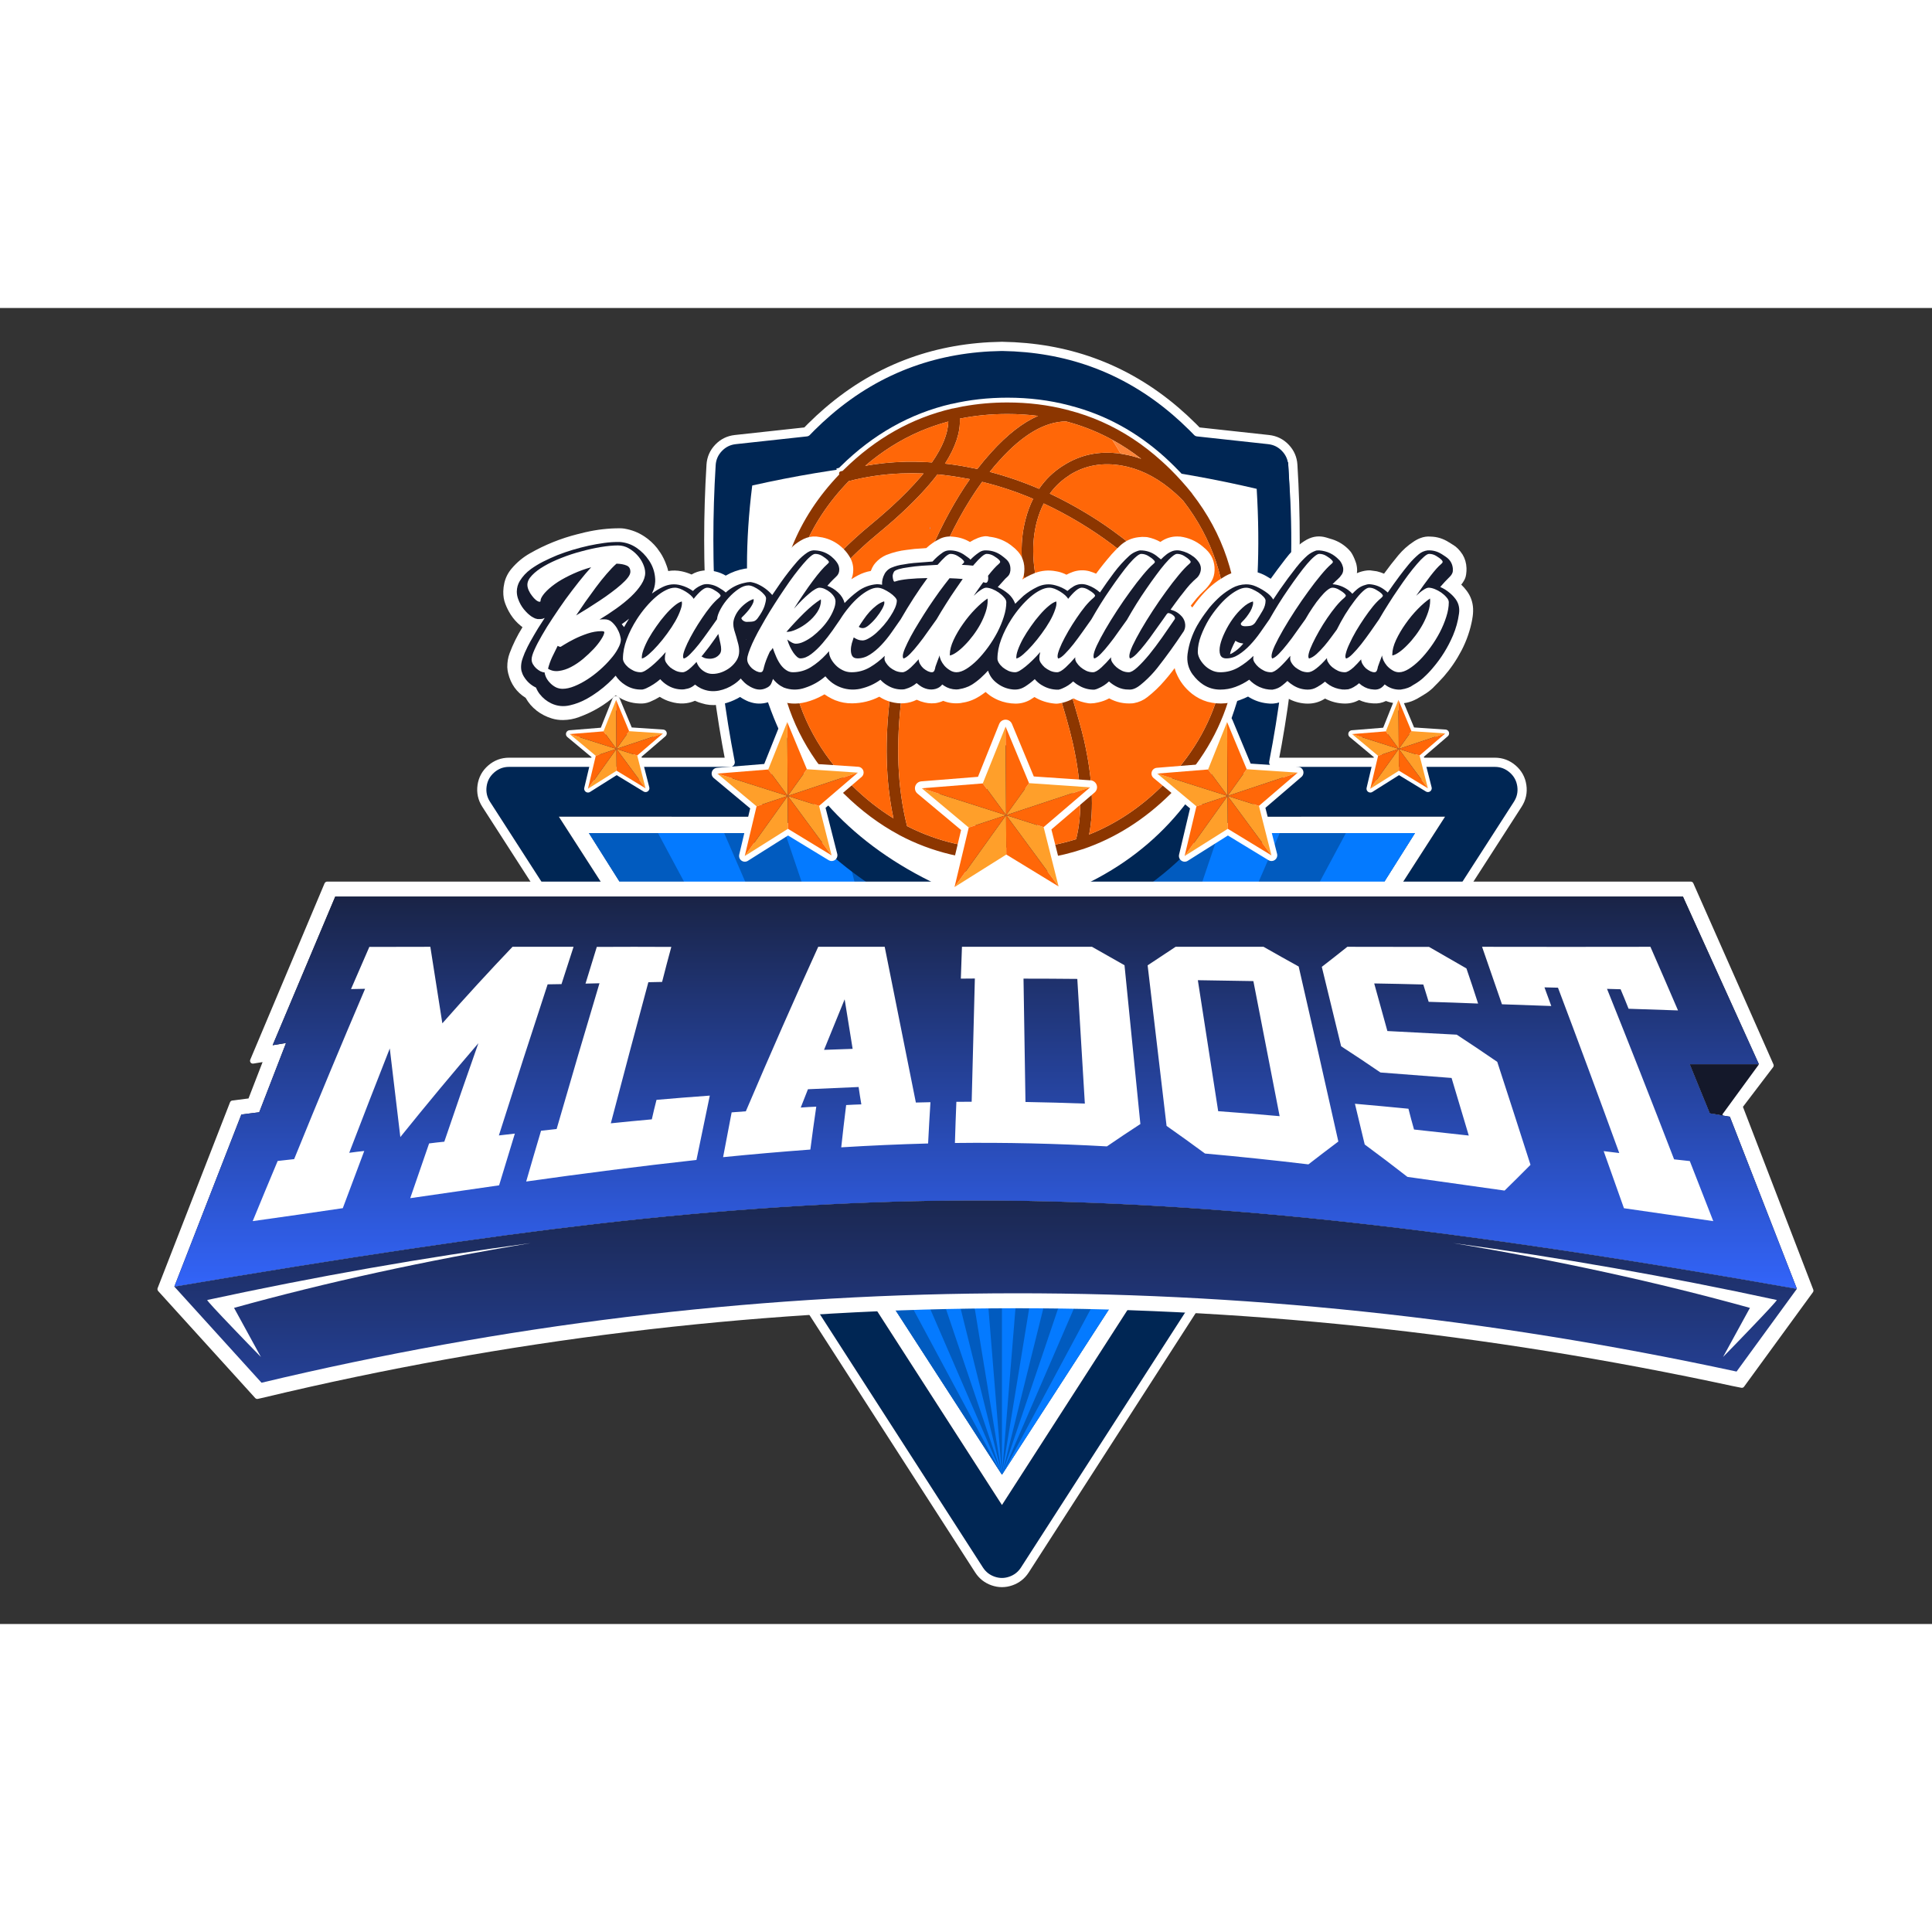<svg xmlns="http://www.w3.org/2000/svg" xmlns:xlink="http://www.w3.org/1999/xlink" width="288"
    height="288" viewBox="610 590 690 470">
    <rect x="610" y="590" width="690" height="470" fill="#333333" stroke="none"/>
    <defs>
        <path id="h" fill="#FFF"
            d="M733.1-482.7Q681.793-72.39 1043.55 36.1 1374.616-38.538 1348-478.65q-310.519-72.754-614.9-4.05" />
        <path id="i" fill="#FFF"
            d="M-281.3-60.4q-.725.003-1.35.4-.63.438-.95 1.1l-66.55 157.95q-.338.892-.05 1.75.284.898 1.05 1.35.818.518 1.7.35l8.35-1.35-12.6 32.55-14.55 1.85q-.643.106-1.2.5-.521.456-.8 1.1l-64.8 166.35q-.232.686-.1 1.35.127.72.6 1.25l86.85 95.75q.457.498 1.1.7.646.214 1.3.05l6.3-1.4.05-.05q645.689-154.203 1314.35-9.9h.05l7 1.4q.715.17 1.4-.1.689-.264 1.1-.85l61.65-84.55q.37-.493.45-1.15.082-.606-.15-1.2l-62.95-163.6 27.05-35.55q.405-.525.45-1.2.104-.673-.2-1.3L941.55-58.9q-.29-.685-.9-1.1-.628-.403-1.4-.4zm1250 210.9-4.15-1.7 2.45-2.45z" />
        <path id="k" fill="url(#c)"
            d="M998.7 103.05h1.55L932.25-47h-1206.3L-330.1 86.05l12-2-24 62-16 2-60 154.05q229.15-39 375.9-55.95 173.2-20 324.4-21.1 158.05-1.1 337.35 17.95 174.05 18.5 414.7 61.1l-60-154.05-7.3-1.25-10.7-1.75-18-44z" />
        <path id="l" fill="#FFF"
            d="M-388.7 314.1q0 1.1 24.05 26.15 12 12.55 24.05 24.85l-24.05-43.95q124.2-34.45 265.65-58-143.25 19.3-289.7 50.95m1380.9 26.15q24.05-25.05 24.05-26.15-146.45-31.65-289.7-50.95 141.45 23.55 265.65 58l-24.05 43.95q12.05-12.3 24.05-24.85" />
        <path id="m" fill="#FFF"
            d="M-188.95-2.05q-27.4 0-54.6.1-8.05 18.65-16.4 37.75 6.3-.1 12.6-.25-31.2 72.95-63.5 152.45-7.35.85-14.75 1.65-11 26.2-22.35 53.85 40.55-5.65 80.65-11.6 9.8-26.1 19.2-51.2-6.65.7-13.45 1.65 18.4-48 36.3-93.4 4.65 39.75 9.45 79.3 35.35-43.9 69.85-84-15.15 42.9-30.5 88.15-6.7.65-13.6 1.55-8.35 24-16.9 49 39.8-5.85 79.55-11.5 7.1-23.65 14.1-46.3-7.1.8-14.3 1.65 22.2-70 43.65-135.25l12.4-.2q5.4-16.55 10.8-33.4h-54.65q-31.15 32.65-62.8 68.5-5.35-34.15-10.75-68.5M6.2 29.65q6.35-.1 12.3-.25 3.95-15.6 8.25-31.35-16.65-.1-33.3-.1-16.7 0-33.4.1-5.05 16.5-10.1 32.85 6.35-.15 12.5-.3-18.9 63.05-38.35 130.45-6.9.75-13.95 1.55-6.65 22.3-13.3 45.45 76.75-10.9 152.4-19.3 6-29.2 11.95-57.6-23.85 1.7-47.7 3.8-2.25 8.65-4.2 17.45-18.35 1.65-36.7 3.55 17-64.8 33.6-126.3M609 15.9q8.45 34.95 17.3 71.1 17.45 11.3 35.2 23.45 31.75 2.45 63.65 4.9 7.55 25.4 15.4 51.55-24.65-2.8-49-5.4-2.65-9.3-5-18.6-23.95-2.35-47.9-4.45 4.35 18 8.75 36.45 19.05 14.05 38.25 29 43.3 6 86.95 12.25 11.65-11.35 23.2-23.05-15.1-47.2-29.75-92.15-18.2-12.55-36.3-24.35-31.2-1.65-62.05-3.25-6.05-21.5-11.8-42.6 21.85.35 43.95.95 2.45 7.65 4.8 15.5 22 .65 44.25 1.55-5.1-15.9-10.45-31.45Q721.55 7.5 705-1.95q-36.6-.1-73.15-.1Q620.4 7.1 609 15.9M403.3-2.05H286.9q-.5 14.35-1 28.5 6.25-.15 12.55-.1-1.4 54.5-2.85 110.3-6.95.05-13.7.05-.75 18.1-1.3 36.85 67.8-.8 136.05 3.05 14.85-10.2 29.95-20-7.3-72.25-14.2-142.15-14.7-8.3-29.1-16.5M342 26.45q24.05 0 48.15.25 3.35 55.15 6.75 111.6-26.7-1-53.15-1.45-.85-55.75-1.75-110.4m214.85-28.5h-78.7q-12.75 8.4-25.05 16.6 8.25 70.45 16.95 143.7 16.95 11.9 34.4 24.75 46.2 4.15 92.55 9.7 13.3-10.3 26.8-20.45-18.05-80.8-35.5-156.65-15.75-8.7-31.45-17.65m-58.8 29.9q24.75.4 49.7.8 11.55 59.05 23.5 120.9-27.7-2.5-55-4.45-9.2-59.6-18.2-117.25m-280.3-29.9h-59.5Q126.2 68.3 93.45 145.2q-6.35.4-12.7.95-3.85 19.8-7.65 40.1 38.95-3.9 78.1-6.8 2.5-19.55 5.3-38.4-7 .25-13.9.8 3.2-8.2 6.45-16.4 22.65-1.1 45.35-2 1.1 7.75 2.45 15.55-6.9.2-13.6.6-2.35 18.8-4.4 37.85 38.9-2.4 77.75-3.45.95-18.65 2.1-36.95-6.55.05-13.05.3Q231.5 67 217.75-2.05m-28.7 91.35q-12.85.35-25.6.9 9.25-22.95 18.45-45.25 3.6 22.1 7.15 44.35m714.1-91.35q-75.6.15-150.7 0 8.8 25.25 17.8 51.45 21.95.8 44.15 1.55-3-8.45-6.1-16.7 5.95.15 12.1.3 26.85 71.05 54.85 148-7.25-.9-13.95-1.7 8.85 25 18.15 51.1 39.8 5.85 79.95 11.55-10.75-27.35-21-53.75-7.05-.7-14.05-1.55-30.65-79.45-60.05-152.6 6 .1 12.15.35 3.65 8.6 7.15 17.45l44.25 1.5q-12.45-29-24.7-56.95" />
        <path id="n" fill="#FFF"
            d="M-73.75 28.35q4.458-13.581 8.9-27.4h-49.25q-30.686 32.184-61.85 67.45v.05q-.795.889-2 1-1.172.096-2.1-.65-.923-.716-1.1-1.9h-.05q-5.126-32.882-10.35-65.95-25.084.005-50.05.1-6.746 15.672-13.75 31.65 3.973-.056 7.9-.15 1.06-.025 1.9.6.833.623 1.1 1.6h-.05q.317.996-.1 1.95-31.175 72.951-63.5 152.4-.29.79-.95 1.3-.66.492-1.5.55-6.447.786-12.95 1.5-9.714 23.115-19.7 47.35 37.056-5.184 73.7-10.65 8.61-22.829 16.85-44.95-4.204.528-8.5 1.1-1.058.168-2-.4-.902-.564-1.25-1.6-.341-1.001.05-2.05 18.413-47.988 36.3-93.4.382-.937 1.25-1.5.912-.512 1.9-.4h.05q1.004.171 1.7.9h.05q.715.746.8 1.75 4.264 36.225 8.6 72.25 33.123-40.94 65.45-78.55.74-.817 1.8-1 1.06-.178 2 .35.933.537 1.3 1.55.393 1.052 0 2.05-15.113 42.888-30.45 88.1-.282.852-1 1.4-.674.558-1.55.65-5.757.552-11.65 1.3-7.281 20.895-14.75 42.55 36.458-5.334 72.8-10.5 6.17-20.424 12.25-40.1-4.857.554-9.75 1.1-1.034.145-1.95-.4-.848-.532-1.2-1.5h-.05q-.33-.985 0-2v.05q22.2-70.014 43.65-135.3.313-.893 1.1-1.45h-.05q.798-.577 1.75-.6 5.099-.083 10.25-.2m89.85-1.9Q19.363 13.792 22.8 1 8.136.95-6.55.95q-15.586 0-31.2.1Q-41.843 14.47-46 27.8q4.25-.1 8.35-.2.997-.03 1.8.5.81.582 1.15 1.5.32.945 0 1.85-18.875 63.038-38.35 130.4v.05q-.23.869-.95 1.45v-.05q-.66.633-1.55.75h-.05q-5.903.634-11.95 1.3-5.72 19.225-11.45 39.05 73.39-10.335 145.75-18.45 5.385-26.059 10.7-51.5-20.785 1.498-41.6 3.3-1.919 7.599-3.65 15.3-.184.948-.9 1.6h-.05q-.71.655-1.7.75-18.312 1.65-36.65 3.55-.994.097-1.85-.45-.85-.494-1.25-1.45-.357-.911-.1-1.9v.05q17-64.813 33.6-126.35.26-.95 1.05-1.6.798-.587 1.8-.6 5.122-.08 9.95-.2m178.15 94h.05q1.147-.033 2 .7.913.737 1.05 1.85 1.113 7.725 2.45 15.45.16.89-.2 1.7-.337.832-1.1 1.3h.05q-.735.521-1.65.55-5.545.163-11 .45-1.93 15.807-3.7 31.75 35.808-2.116 71.55-3.15.802-15.591 1.75-30.95-4.876.063-9.75.25-1.082.038-1.95-.65-.86-.677-1.1-1.75-13.88-69.128-27.4-137h-55.1q-31.657 69.52-64 145.4-.32.805-1.05 1.3v-.05q-.665.534-1.5.6-5.193.329-10.4.75-3.241 16.776-6.45 33.9 35.78-3.53 71.7-6.25 2.159-16.432 4.5-32.4-5.117.245-10.2.65-1.027.075-1.9-.55-.842-.555-1.15-1.55-.325-.987.05-2 3.212-8.2 6.45-16.4.357-.815 1.05-1.35.72-.5 1.6-.55 22.662-1.1 45.35-2m-9.4-76q3.613 22.125 7.15 44.35.156.889-.2 1.7-.347.795-1.1 1.25-.702.52-1.6.55-12.8.35-25.55.9-1.008.038-1.85-.6h-.05q-.8-.581-1.1-1.6-.268-.963.1-1.95 9.275-22.938 18.45-45.25.404-.92 1.25-1.45.889-.503 1.85-.4h.05q.995.124 1.7.8.745.714.9 1.7M415.8 173.5q13.701-9.363 27.6-18.45-7.106-70.483-13.85-138.75-13.674-7.718-27.1-15.35H289.8q-.395 11.28-.8 22.4 4.729-.038 9.45 0 .83.007 1.5.4.727.437 1.1 1.15.42.718.4 1.5-1.4 54.525-2.85 110.3-.031 1.244-.9 2.1v-.05q-.867.887-2.1.9-5.458.04-10.85.05-.583 15.179-1.1 30.8 65.883-.66 132.15 3m-22.65-147q3.35 55.175 6.75 111.6.044.87-.4 1.6-.37.78-1.1 1.2-.745.426-1.6.4-26.675-1-53.1-1.45-1.214-.034-2.1-.9-.827-.854-.85-2.05v-.05Q339.9 81.138 339 26.5q-.016-1.255.85-2.15.906-.899 2.15-.9 24.063 0 48.15.25 1.211.01 2.05.8.88.835.95 2m203 163.05q12.065-9.316 24.3-18.55-17.674-79.08-34.8-153.45Q570.82 9.374 556 .95h-77Q467.479 8.57 456.3 16q8.063 68.957 16.55 140.55 16.112 11.342 32.65 23.5 45.25 4.103 90.65 9.5M547.8 25.65q1.057.015 1.85.7.83.684 1.05 1.7 11.55 59.075 23.5 120.9.18.965-.25 1.85-.374.87-1.2 1.35v-.05q-.8.522-1.75.45h-.05q-27.65-2.5-54.95-4.45-1.01-.08-1.8-.8-.755-.713-.95-1.75-9.175-59.6-18.2-117.25h.05q-.145-.885.2-1.7.383-.805 1.1-1.3h.05q.76-.473 1.65-.45 24.75.4 49.7.8m196.9 19.9q-4.263-13.22-8.75-26.25-16.028-9.27-31.75-18.25-35.67-.099-71.3-.1-10.276 8.204-20.55 16.1 8.13 33.506 16.6 68.1 16.648 10.788 33.55 22.35 31.375 2.43 62.85 4.85.949.079 1.65.65.755.596 1 1.45v.05q7.575 25.4 15.4 51.55V166q.32 1.008-.05 1.95v.05q-.383.95-1.3 1.45h.05q-.871.534-1.9.4-24.625-2.764-48.95-5.35h-.05q-.86-.113-1.55-.7l-.05-.05q-.669-.561-.95-1.45-2.358-8.29-4.5-16.6-20.798-2.037-41.6-3.9 3.75 15.526 7.55 31.35 18.308 13.537 36.75 27.9 42.201 5.834 84.7 11.9 10.47-10.183 20.85-20.7-14.652-45.741-28.9-89.4-17.407-11.99-34.75-23.3-30.765-1.622-61.2-3.2h-.05q-.93-.063-1.7-.7v.05q-.721-.598-1-1.55-6.05-21.488-11.8-42.6-.258-.92.05-1.85.361-.878 1.15-1.45.79-.517 1.75-.5 21.862.35 43.95.95.977.024 1.75.6.762.587 1.05 1.5 2.14 6.657 4.2 13.45 18.828.581 37.8 1.3m178.5 6.2q-11.084-25.822-22-50.8-72.492.144-144.55 0 7.83 22.395 15.75 45.5 18.769.706 37.65 1.35-2.227-6.306-4.55-12.5-.365-.946-.1-1.9v-.05q.31-.933 1.1-1.55h.05q.822-.588 1.8-.55 5.975.15 12.1.3.931.032 1.65.55.773.529 1.1 1.35v.05q26.862 71.062 54.85 148 .387 1.03.05 2-.362 1.03-1.3 1.6-.878.563-1.95.4-4.659-.557-9.1-1.1 7.778 21.996 15.9 44.8 36.405 5.38 73.1 10.6-9.436-23.985-18.5-47.25-6.143-.624-12.3-1.4-.794-.068-1.45-.6-.639-.483-.95-1.25v-.05q-30.637-79.4-60.05-152.55-.368-.935-.1-1.95.278-.95 1.1-1.55.826-.614 1.85-.6 6.037.1 12.2.35.881.037 1.6.5.724.527 1.05 1.3 3.298 7.77 6.45 15.7 18.795.654 37.55 1.3" />
        <path id="o" fill="#FFF"
            d="m517.55 113.75-.6-.9q-12.1-15.2-26.4-29.35-5.5-5.45-11.05-10.55-51.7-46.8-116.05-63.3l-.15-.15q-.45-.15-.9-.15Q326.7 0 287.4 0q-35.55 0-68.1 7.6h-.5Q143.1 25.3 84.1 83.5q-1.1.9-2.05 2-1.65.5-3.4.95l.6 2Q0 170.6 0 285.25q0 28.85 5.1 55.9 0 .3.15.7 0 .2.15.5 15.8 82 78.7 144.65 31.95 31.55 68.75 51.2l.15.2q60.55 32.1 134.4 32.1 49.7 0 93.3-14.4.45-.2 1.05-.35Q442 535.15 490.55 487q55.6-55.05 74.5-124.9l1.25-.35q-.3-1.05-.5-2.15 9.2-35.4 9.2-74.35 0-97.6-57.45-171.5" />
        <path id="q" fill="#FFF"
            d="m20.1-53.9.2.2q-.538-.535-1.1-1.05-.076-.037-.15-.1-2.427-2.146-5.05-3.8-.116-.025-.25-.1Q7.916-62.221 1-62.95q-3.208-1.034-8.25.9.001.04-.05.05-2.974 1.158-5.65 2.85-5.47-3.25-12-3.8-4.985-.675-9.45 1.35-.04.064-.15.1-5.404 2.58-9.9 6.75-1.287.105-2.6.2-5.732.218-11.6 1.1-7.414.83-14.45 3.6-.123.071-.3.1-2.062.93-3.9 2.2-.123.125-.3.2-4.091 3.132-5.7 6.45l-.05.05q-.64 1.305-1.15 2.6-4.724.796-9.3 3.2-2.417 1.29-4.7 2.75 1.272-2.926 1.35-6.5.13-5.575-3.05-10.4l.1.15q-2.374-3.801-5.9-6.8l-.05-.05q-5.644-4.813-12.95-6.45-.233-.053-.45-.1-2.322-.422-3.95-.6-.215-.016-.4-.05-4.652-.337-9.1 1.75-.06.062-.2.1-4.241 2.129-7.75 5.3l.1-.05q-2.488 2.255-4.5 4.55v.05q-6.574 7.688-12.45 15.85-1.707-1.1-3.65-2.1-6.548-3.296-13.65-2.3l-.4.05q-7.427 1.32-13.75 5-3.181-1.915-7.05-2.9-9.74-2.508-17.6 2.1-3.487-1.517-7.15-2.3-4.892-1.022-9.7-.2-.428-1.976-1.15-3.95v.05q-.98-2.832-2.3-5.5l.05.15q-.975-2.031-2.25-3.95 0-.012-.05-.05-1.004-1.554-2.15-3.05-.068-.074-.1-.15-4.01-5.081-9.45-8.65l.05.05q-6.483-4.277-14.3-5.55h.1q-1.725-.256-3.45-.25-12.333-.005-24.5 2.8h-.1q-2.913.737-5.8 1.45h-.05q-18.188 4.59-34.35 13.85-7.486 4.229-13.25 11.05l.05-.05q-3.89 4.58-5.25 10.4v.05q-.673 2.975-.75 5.95v.05q-.09 5.067 1.5 9.05 1.51 3.928 3.65 7.35l.05.1q3.14 4.913 7.4 8.3l-.1-.05q.688.543 1.35 1.05-.02.072-.1.15.015.026 0 .05-5.583 8.95-9.2 18.65-1.72 4.688-1.65 9.85-.002.113 0 .25.093 2.125.6 4.2.049.125.05.2 2.815 11.537 12.55 17.6.054.038.05.05 3 5.387 7.8 9.1l.05.1q5.068 3.855 11 5.65 3.942 1.204 8.15 1.15h.1q5.815-.074 11.35-2.1h-.05q14.965-5.4 26.6-15.75.639.471 1.3.9h.05q7.237 4.735 15.6 5 4.085.287 7.6-1.15.105-.027.25-.1 3.624-1.487 6.95-3.55 3.739 2.405 7.85 3.55 9.457 2.838 17.55-.7.242.114.45.2 2.116.972 4.45 1.6 5.677 1.846 11.85 1.1.198.002.4-.05 5.908-.946 11.25-3.4h-.05q2.19-.964 4.2-2.2 2.832 1.94 6.1 3.3l.35.1q6.832 2.548 13.8.4.155-.039.3-.1 2.73-.9 4.9-2.4.782.448 1.55.85.383.157.7.3 9.557 3.914 19.75 1.25h.1q6.388-1.71 11.95-4.8l.05-.05q.707-.357 1.35-.75 1.257.87 2.55 1.65.061.027.1.05 2.542 1.53 5.15 2.6.12.035.2.05 5.663 2.204 11.95 2.15 10.532-.128 19.6-4.8 3.731 2.492 8.1 3.7 10.267 2.816 18.9-1.5 1.499.703 3.05 1.25h.1q4.99 1.724 9.9 1.25.41-.021.85-.1 2.786-.483 5.2-1.6 5.73 2.288 12 1.65.401-.038.8-.1.478-.088 1-.2l-.35.05q6.572-.857 12.45-4.55h.05q2.405-1.524 4.65-3.25 1.383 1.273 2.95 2.4l.1.1q2.857 1.983 5.95 3.3.12.054.2.1 5.926 2.425 12.35 2.5h.1q5.748-.017 10.65-2.85l.05-.05q1.504-.872 2.9-1.85 6.706 4.072 14.85 4.75 1.127.114 2.25-.05 1.344-.193 2.6-.45.26-.05.5-.1 4.288-1.088 7.95-3.15 4.969 2.674 10.8 3.5.738.098 1.4.1 2.715-.008 5.25-.65.125 0 .2-.05.14.004.25-.05 4.224-.92 7.85-2.9 7.653 4.232 16.7 3.6.571-.02 1.15-.15 5.434-.982 9.7-4.35 6.746-5.244 12.45-11.9l-.1.1q2.723-3.085 5.15-6.25 1.115-1.418 2.2-2.85.421 1.73 1.05 3.35l.05.05q3.686 8.944 11.3 15l.1.1q5.123 3.981 11.15 5.75.17.023.25.05 6.25 1.664 12.75 1.05 5.455-.517 10.65-2.4l.05-.05q2.883-1.032 5.6-2.4l1 .65q.138.05.2.1 5.73 3.39 12.45 4.15 4.586.685 9.05-.7l.1-.05q3.112-.936 5.95-2.85.77.442 1.55.8.093.058.15.1 6.049 2.841 12.45 2.9 6.513.074 12-3.25l.1-.05q.285-.148.55-.35.454.257.9.45l.1.05q6.306 3.032 13.2 3.1 5.436.097 10.4-2.55 4.438 2.099 9.6 2.4.175.017.35 0 .2.043.4.05 4.754.322 9-1.75 3.14 1.216 6.6 1.65.203.038.4.05 8.031.724 15.1-3.15.105-.04.25-.1 2.425-1.425 4.9-2.9h-.05q3.882-2.25 7.05-5.35l.05-.1q1.776-1.725 3.45-3.5l.1-.1q1.776-1.837 3.45-3.7.096-.09.2-.2 7.563-8.66 12.9-18.85 5.722-10.92 7.9-22.95l-.05.1q.74-3.762.6-7.55v-.1q-.37-7.121-4.6-12.75-1.772-2.37-3.95-4.45.992-1.169 1.75-2.5.142-.185.25-.4 1.14-1.932 1.45-4.1.037-.1.05-.2.03-.17.05-.35.318-2.139.25-4.25.003-.062 0-.15-.197-5.371-2.8-9.7-.092-.11-.2-.3-2.882-4.427-6.5-6.65-.169-.06-.3-.15-1.368-.816-2.65-1.7l-.15-.05q-6.155-3.99-13.25-4.15-3.81-.367-7.65 1.15-2.71 1.086-5.05 2.75l.3-.2q-6.19 4.06-11 9.85-5.35 6.433-10.25 13.2-2.446-1.032-5.1-1.7-.344-.047-.65-.1-2.175-.38-4.35-.6-.938-.054-1.9.05-3.942.402-7.6 2 .386-2.318-.05-4.9-.253-1.886-.9-3.45-.681-1.951-1.55-3.75-1.472-3.062-2.85-4.35v-.05q-5.26-5.673-12.6-8l-.25-.05q-1.915-.655-3.9-1.2-7.102-2.085-13.65 1.35-.049.038-.15.05-2.105 1.177-4.1 2.6l-.05.05q-6.51 4.822-11.2 11.1-.023.039-.05.05-3.214 4.223-6.3 8.3l.05-.05q-2.318 3.122-4.6 6.3-1.688-1.079-3.55-2.1l.1.05q-6.773-3.76-14.45-3.75h-.1q-7.928.094-14.6 3.8-.074.062-.2.1-2.561 1.522-4.9 3.05l-.15.1q-5.34 3.722-9.75 8.35l-.05.05q-4.456 4.76-8.15 10l-.05.05q-.344.53-.75 1.05v-.05q-.513-.62-1.1-1.25.36-.435.7-.9l.15-.2q1.871-2.4 3.8-4.7l.1-.05q1.99-2.362 4.2-4.4.049-.026.05-.05 3.576-3.196 5.95-7.3l-.05.05q2.174-3.538 2.3-8.1v-.05q.184-8.92-6.25-15-.024-.026-.05-.05-1.25-1.168-2.55-2.2-6.971-5.7-15.85-6.9-.212.01-.45 0-6.648-.596-12.45 2.85l-.15.1q-.674.432-1.35.9-4.333-2.44-9.4-3.45-.507-.06-1-.1-2.788-.253-5.5.15-7.547.898-13.2 6.1l-.05.05q-3.33 3.123-6.35 6.5l-.05.1q-5.726 6.596-10.85 13.55-2.157-.966-4.5-1.65-.122-.033-.25-.1-6.097-1.61-12.15.5-.075.063-.2.1-2.22.786-4.3 1.9-.622-.32-1.3-.65l-.15-.05q-2.92-1.293-6.1-1.8-7.906-1.533-15.55 1.4h.1q-2.913 1.11-5.55 2.55h-.05q-1.651.957-3.25 2 1.123-2.393 1.4-5.15v-.05q.993-10.04-6.1-16.6" />
        <path id="r" fill="#161B2E"
            d="M156.4-7.25q-1.766 2.41-3.35 4.95v-.05Q152.062-.7 151.1.9q-.01.053-.05.05-5.514 9.8-7 20.7-1.054 8.327 3.75 14.9h.05q3.208 4.397 7.7 7.35h.05q5.292 3.38 11.85 3.45h.05q5.86 0 11.1-1.95 5.4-2.01 9.95-5.2 3.178 3.356 7.45 5.3h.05q4.34 1.95 9.05 1.9.214.001.4-.05 4.025-.645 7-3.15 1.894-1.494 3.6-3.1.423.4.85.75 1.267 1.131 2.75 2.05.037.051.05.05 5.016 3.34 10.95 3.4 3.589.056 6.7-1.8.051.014.05 0 3.07-1.704 5.75-3.95 1.45 1.31 3.1 2.4.04.048.05.05 4.154 2.617 9.05 3.15.068.038.1.05 2.016.16 4.2-.1.195.016.4-.05 2.193-.566 4.15-1.75h-.1q1.988-1.08 3.65-2.6 1.004.915 2.1 1.7h.05q3.832 2.64 8.5 2.85 3.96.356 6.65-2.4.647-.6 1.15-1.3.773.568 1.45 1h-.05q4.594 2.985 10.1 2.75.135-.005.25-.05 2.899-.415 5.25-1.3.146-.056.25-.15.517-.22 1.05-.45.196-.05.35-.15 1.251-.738 2.45-1.55.089-.01.15-.05 3.786-2.162 6.95-5.05h-.05q3.595-3.255 6.7-7 9.006-10.536 14.45-23.3 3.229-7.575 4.35-15.8.986-6.801-3.55-11.8v-.05q-2.829-3.184-6.55-5.55-1.64-.989-3.45-1.8 1.582-1.875 3.3-3.7l-.05.05q1.875-1.825 3.65-3.75.05 0 .05-.05 1.257-1.225 1.85-2.75.051-.077.05-.15.222-.582.25-1.25.065-.85 0-1.7v-.05q-.506-5.423-5.2-8.5l.1.05q-1.462-1.024-3.05-2-.001.014-.05 0-4.51-2.838-9.8-2.6-.1.01-.2 0-3.573.46-6.4 2.8l-.05.05q-3.838 3.236-7.1 7.15-3.363 4.048-6.65 8.45-4.415 5.921-8.55 11.95-.875-.792-1.85-1.55l.05.05q-4.993-4.09-11.55-4.5-.152-.01-.3 0-1.224.07-2.4.5-3.415.864-6.05 3.1-.023.052-.05.05-1.763 1.496-3.4 3.25-1.28-1.43-2.85-2.6l-.05-.05q-5.138-3.735-11.4-4.25 1.878-1.973 3.85-3.7l.05-.05q1.487-1.286 2.65-3.1h.05q1.322-1.993 1.1-4.5-.073-.75-.3-1.4-.424-1.634-1.3-3.05-.026-.012-.05-.05-.591-.983-1.4-1.8l.05.1q-5.797-6.222-14.3-6.85-.065-.003-.15 0-.804-.004-1.55.05-.302.025-.6.1-3.459 1.181-6.25 3.55-4.215 3.774-7.65 8.2h-.05q-6.413 8.125-12.25 16.55-2.375 3.434-4.7 7-1.438-2.427-3.8-4.3L202-22q-3.944-3.054-8.6-5.1-.024.011-.05 0-3.455-1.56-7.2-1.5-5.278.12-9.9 2.65h.05q-4.58 2.529-8.5 5.9-4.196 3.751-7.9 8.15.002.04-.05.05-1.738 2.3-3.45 4.6m27.9 21.35-.8.95q-2.854 3.335-6.7 5.7-.996.67-2.1 1.05.288-1.804 1-3.55 1.301-3.153 2.9-6.15 2.168 1.58 5.15 1.9l.05.05zM35.5-26.65q-5.255 2.528-9.85 6.35-.048.077-.1.1-1.975 1.837-3.9 3.7-.989.969-1.95 1.95-.037-.156-.1-.35-.014.003-.05-.05-1.538-3.926-4.75-6.8h-.05q-3.382-2.878-7.3-4.7-.165-.079-.35-.15l5.5-6.1-.1.1q.714-.673 1.45-1.35 1.913-1.633 2.2-4.25.038-.055.05-.1.054-.75.05-1.5-.029-4.163-2.95-6.8-.023-.002-.05-.05-1.43-1.298-3.4-2.75Q4.996-52.932-1-53.1h.15q-3.004-.271-5.5 1.45-.013.049-.05.05-3.392 2.286-6.2 5.2-.743-.905-1.55-1.4-1.097-.727-2.15-1.55-5.14-3.867-11.55-3.75h-.05q-2.488.06-4.65 1.5l-.05.05q-4.099 2.827-7.35 6.5-6.724.447-13.55 1.05-3.766.37-7.35 1.05-4.483.549-8.65 2.3l.05-.05q-2.383 1.003-3.95 2.9-.675.775-1.15 1.65l.05-.05q-2.127 3.852-1.85 7.9-1.655-.33-3.4-.4-.148-.009-.3 0-7.824.61-14.05 5.3-5.004 3.722-9.3 8.3-1.155-4.373-4.65-7.6-3.484-3.265-7.8-4.85.928-1.048 1.9-2.1h-.05q2.104-2.225 4.4-4.4l.05-.05q2.244-1.994 2.3-4.9.06-1.172-.25-2.3v-.05q-.325-1.305-1.05-2.45-1.52-2.443-3.95-4.45v-.05q-5.116-4.396-12.1-4.8h.1q-2.894-.296-5.5 1.4h-.05q-4.268 2.864-7.65 6.75-6.28 7.258-11.85 15.2-3.066 4.408-6.05 8.85-4.267-4.964-10.3-7.75-2.454-1.119-5.25-1.6-.24-.01-.5 0-2.056.058-4 .6-7.65 1.635-13.5 6.95-.957-.89-2.1-1.7-.068-.039-.15-.1-1.338-.825-2.65-1.65-3.015-1.818-6.2-2.35-2.948-.65-5.7.25l-.05.05q-3.2 1.152-5.9 3.5.016.051 0 .05l-.9.85q-3.963-2.805-8.55-4.05-6.836-1.97-13.35 1.2-4.065 1.99-7.7 4.7.134-.278.25-.55v-.05q1.86-3.582 2.1-7.9.106-1.835-.15-3.75-.74-6.4-4.4-11.75-3.544-5.341-8.9-9-5.443-3.702-12-4.2-.082-.002-.15 0-5.547-.105-11.25.7-5.589.784-11.05 1.95-5.726 1.272-11.35 2.95h-.05q-5.727 1.733-11.3 3.9-5.138 2.12-10.3 4.7-4.71 2.412-8.95 5.45h.05q-4.759 3.414-7.9 8.5-2.09 3.48-2.15 7.65v.1q.057 2.78 1 5.3 1.442 4.038 4.05 7.3.88 1.115 1.9 2.15l-.05-.1q.994 1.13 2.2 2.05.062.076.1.1 1.308 1.122 2.7 1.8 1.205.788 2.8 1.05.15.043.25.05 1.604.11 3.1-.1.293 0 .55-.1.8-.24 1.55-.6-2.424 3.694-4.8 7.45-2.852 4.688-5.45 9.35v-.05q-2.193 3.933-4.05 8.15l-.05.05q-.724 1.865-1.55 4.05.013.063 0 .1-.865 2.188-1.1 4.75-.241 2.59.3 4.7l.05.05q.546 2.015 1.5 3.6v-.05q3.283 5.488 8.85 8.1 1.05 2.598 2.75 4.8v-.05q3.336 4.292 8.25 6.65 6.512 3.075 13.6 1.35 5.888-1.346 11.25-4.25h.05q2.729-1.498 5.2-3.1 7.857-5.1 14.4-11.85v-.05q1.005-1.027 1.95-2.1 2.73 4.105 6.9 6.7 5.617 3.635 12.4 3.3.26-.014.5-.1 1.244-.288 2.4-.85 5.431-2.523 10-6.5 2.132 2.45 4.9 4.2 5.124 3.247 11.1 3.2 1.266-.008 2.45-.35 3.105-.402 5.65-2.35.032-.025.05-.05.496-.398.95-.75 1.993 1.618 4.4 2.8h.05q6.013 2.8 12.65 1.55h.05q5.938-1.198 10.95-4.6 2.73-1.821 4.9-4.15.408.518.8 1 .052.023.05.05 3.527 4.155 8.6 6.1 5.067 1.946 9.7-.7v.05q2.316-1.282 3.05-3.4.561-1.38 1.05-2.8 2.276 2.898 5.25 4.85.087.073.15.1 1.01.602 2.05 1.1.151.092.25.15 7.6 2.866 15.4.2h-.05q8.256-2.662 14.75-8.3 2.198 2.713 5 4.8.05.021.05.05 2.075 1.444 3.85 2.25 7.898 3.726 16.6 1.85l.05-.05q7.77-1.773 14.15-6.4 2.02 2.172 4.5 3.75.051.01.05 0 5.133 3.356 11.2 3.25h.05q1.422-.006 2.75-.5l-.2.05q4.384-1.24 7.75-4.15 1.032.85 2.1 1.65 2.626 1.977 5.85 2.7 2.926.622 5.7-.15h.05q3.115-.91 4.8-3.2.75.534 1.4.95h-.05q3.983 2.592 8.8 2.65h.05q1.482-.006 2.9-.4l-.25.05q2.029-.304 3.95-1 2.397-.754 4.45-2.05.023.01.05 0 3.688-2.362 6.85-5.25h-.05q2.62-2.347 4.95-4.95 1.563 5.076 5.75 8.5 5.175 4.294 11.7 5.05 4.993.629 9.05-1.95h.05q3.834-2.438 7.15-5.45 2.152 2.556 4.9 4.25h.05q5.571 3.461 12.1 3.35.26-.009.5-.1 1.278-.273 2.45-.85 4.336-1.81 7.7-5 2.11 1.887 4.5 3.15.05.037.05.05 4.987 2.81 10.6 2.75.296-.006.55-.1 1.278-.273 2.45-.85 4.334-1.81 7.7-5 2.757 2.474 6.15 4.1 3.807 1.795 7.9 1.75 2.121.213 4.15-.6.035.011.05 0 2.354-.996 4.25-2.6v.05q1.451-1.123 2.85-2.4 5.163-4.576 9.45-9.95 9.928-12.636 18.75-26h.05q1.611-2.43 1.4-5.4-.262-3.323-2.45-5.85h-.05q-3.084-3.526-7.65-4.75-.232-.032-.45-.1 3.618-5.073 7.35-10v.05q2.075-2.6 4.2-5.35 2.255-2.859 5.15-5.6.037-.004.05-.05.631-.584 1.3-1.15h-.05q2.556-1.904 3.45-4.8 1.308-3.948-1.1-7.45-1.561-2.198-3.7-3.9h-.05q-4.168-3.227-9.45-4.35-2.842-.583-5.45.2-.034.024-.1.05-2.425.882-4.35 2.35-2.163 1.676-4.15 3.7-.079-.08-.2-.15-1.35-1.113-2.75-2.2h.05q-5.401-4.219-12.15-4.15-.21.003-.45.05-.996.2-1.95.6-2.96 1.066-5.35 3.2-6.065 5.56-11.05 12.2-5.236 6.99-10.15 14.3Q76.846-26.325 72-28q-5.384-1.894-10.1.8l-.05.05q-2.399 1.442-4.45 3.3-3.956-2.759-8.55-4-6.836-1.97-13.35 1.2m-350.95 15.8q.259-.318.5-.65-.23.352-.5.7-.062.125-.15.25.087-.133.15-.3m140.8 21.8q.107.031.2 0-.048.161-.15.3-.01-.14-.05-.3m-87.85-8.7q-.79-1.08-1.7-2.1.144-.08.25-.2L-264 0q2.647-1.833 5.1-3.8-1.902 2.943-3.6 6.05" />
        <path id="s" fill="#FFF"
            d="M84.15 48.5Q87 44.05 87 40.1q0-3.05-1.6-6.6-1.55-3.45-4.25-6.35-2.65-2.9-6.25-4.9-3.5-1.95-7.55-1.95Q62 20.3 55 21.45q-6.9 1.15-14.15 3.15-7.3 1.9-14.3 4.7-7.05 2.75-12.45 5.9-5.45 3.15-8.75 6.65Q2 45.3 2 48.7q0 1.85.95 4t2.4 3.95q1.35 1.85 2.9 3.1 1.55 1.2 2.65 1.2.55 0 .55-.5t.25-1.5q1-2.65 4.3-5.95 3.3-3.25 8.15-6.45 4.9-3.1 11.1-5.9 6.15-2.8 12.75-4.6-4.2 4.6-8.95 10.6T29.5 59.2q-4.7 6.6-9.15 13.35-4.45 6.65-7.8 12.55-3.4 5.85-5.45 10.45-2.05 4.55-2.05 7 0 1.8.95 3.45 1 1.7 2.35 2.95 1.45 1.3 3.05 2.15 1.7.8 3 .8.3 2.1 1.4 4.2 1.15 2.05 2.9 3.75 1.7 1.7 3.95 2.85 2.3 1.05 4.75 1.05 3.85 0 8.55-1.9t9.4-4.95q4.65-3 9-6.85t7.7-7.8q3.4-3.85 5.35-7.6 2.05-3.7 2.05-6.4 0-.8-.65-3.25-.7-2.45-2.15-4.95-1.5-2.5-3.65-4.45-2.2-2-5.3-2h-1.75q-.95 0-1.9.15 6.1-3.65 12.05-7.9 5.9-4.2 10.55-8.55 4.65-4.4 7.5-8.8M59.2 40.8q3.9-4.55 7.1-7.35 4.6.15 7.3 1.35 2.7 1.1 2.7 4.5 0 1.85-1.85 4.25-1.8 2.35-4.9 5.05-3.05 2.7-7.05 5.65-4.05 3.05-8.4 5.9-4.25 2.85-8.65 5.6-4.45 2.75-8.3 5.05 2.9-4.4 6.6-9.7 3.75-5.3 7.65-10.55t7.8-9.75M23.85 92.75q1.1.7 2.15.7l2.85-1.75q2.8-1.75 7.05-3.9 4.3-2.15 9.45-3.9 5.2-1.75 10.1-1.75 2.3 0 2.05.95-.2 1.85-2.3 5.05-2.1 3.3-5.4 6.85-3.4 3.6-7.6 7.15-4.2 3.5-8.7 5.85-4.4 2.3-8.75 2.85-4.35.6-7.85-1.6.95-3.95 2.9-8.25 2-4.2 4.05-8.25M165.2 59q.25 1.1-.3 2.65-.6 1.5-1.75 3.2-1.1 1.7-2.8 3.6-1.65 1.9-3.45 3.6-.65.6-.4 1.15t.9 1.15q.6.5 1.35.8.85.3 1.3.3 3.65 0 5.2-.4 1.5-.4 2.85-2.15 3.5-4.75 4.85-8.5 1.25-3.85 1.25-5.95 0-1.15-1.35-2.7-1.35-1.6-3.35-3.1-2-1.45-4.2-2.5-2.2-1-3.8-1-3.3 0-7.05 2.55-3.8 2.55-7.2 6.3-3.45 3.8-5.75 8-2.35 4.2-2.7 7.6-3.05 4.3-6.45 9.05-3.35 4.75-6.55 8.85-3.25 4.1-6.15 7-2.85 2.95-4.8 3.4-.95-.8-.2-3.8.85-3.05 2.75-7.1 1.95-4.1 4.75-8.95 2.8-4.8 5.9-9.35 3.05-4.55 6.2-8.45 3.15-3.8 5.85-6 1-.85 1.25-1.45.25-.5-.75-1.6-1.7-1.6-4.15-2.95-2.4-1.45-4.75-1.45-1.7 0-4.3 2.2-2.55 2.2-5.45 5.85-.6-1.2-2.2-2.65-1.55-1.35-3.55-2.6-1.95-1.2-4.05-2.05-2.05-.75-3.75-.75-3.05 0-6.55 1.8-3.45 1.7-7.15 4.85-3.6 3.1-7.15 7.25t-6.6 8.9q-4.55 7.1-7.25 14.35-2.75 7.25-2.75 14.1 0 1.35 1 3 1.1 1.75 2.85 3.25 1.75 1.4 4.05 2.5 2.35 1 4.9 1 1.25 0 3.15-1.05 1.95-1.15 4.35-3.1t5.05-4.55q2.7-2.6 5.5-5.85-.35 1.4-.5 2.6-.1 1.25-.1 2.2 0 1.35 1 2.95 1.1 1.7 2.8 3.25 1.8 1.45 4.15 2.55 2.3 1 4.85 1 2.35 0 6.2-3.55 1.862-1.72 3.85-3.9.104.294.2.55.9 2.35 2.6 4.15 1.65 1.75 3.9 2.85t4.85 1.1q3.25 0 6.65-1.25 3.4-1.3 6.2-3.5 2.8-2.25 4.6-5.2 1.75-3 1.75-6.4 0-2.65-.7-5.35-.65-2.65-1.4-5.15-.8-2.55-1.5-4.9-.65-2.4-.65-4.4 0-2.6 1.3-5.5 1.25-2.85 3.4-5.3T160 61.7q2.65-1.95 5.2-2.7m-51.8 1.7q.5 2.3-.9 6.05-1.3 3.85-3.8 8.25-2.5 4.35-5.85 8.9-3.35 4.6-6.7 8.35-3.35 3.8-6.45 6.5-3.05 2.7-5.1 3.15-.25-2.45 1.1-6.2 1.35-3.8 3.75-8.2 2.45-4.35 5.6-8.8 3.1-4.5 6.4-8.25 3.25-3.8 6.45-6.45 3.05-2.6 5.5-3.3m24.6 26q.902-1.268 1.75-2.55.267 1.17.5 2.25.5 2.6 1.05 4.8.5 2.2.5 4 0 1.85-.8 3.15-.85 1.25-2 2.05-1.25.9-2.6 1.25-1.35.4-2.55.4-2.55 0-4.3-.65-1.1-.5-1.95-1 .578-.66 1.15-1.35Q133.3 93.5 138 86.7m203.95-52.9q1.15-.95 1.15-1.6 0-.7-.7-1.4-1.35-1.4-3.8-2.85-2.45-1.55-5.25-1.55-1.3 0-3.55 1.95-2.3 1.95-5.25 5.4l-1 1.15q-3.599-.405-8.15-.6.15-.1.2-.25.05-.1.3-.25.5-.45.85-.85t.35-.75q0-.6-.85-1.4-1.3-1.4-3.75-2.85-2.45-1.55-5.25-1.55-1.35 0-3.75 2.1-2.35 2.15-5.55 5.8-5.7.25-11.2.65-5.4.4-9.7 1.1-4.35.55-7.2 1.4-2.85.9-3.35 1.85-1 1.85-.95 3.2.05 1.45.45 2.8.3.95.65 1.1.35.1 1.3-.25 2.7-.95 8.85-1.6 6.15-.6 13.85-.7-4.9 6.6-9.9 14.35t-9.4 15.4q-3.15 4.4-6.6 9.45-3.5 5-7.4 9.1-3.9 4.15-8.2 6.9-4.25 2.75-8.9 2.75-2.9 0-3.9-1.8-.95-1.7-.95-4.15t.7-5q.75-2.6 1.35-4.2 1.45 1 3 1.6t3.35.6q1.95 0 4.55-1.55 2.65-1.45 5.4-3.9 2.7-2.45 5.4-5.55 2.7-3.15 4.75-6.4 2.1-3.2 3.4-6.15 1.25-3 1.25-5.2 0-1-1.4-2.55-1.5-1.65-3.65-3.1t-4.6-2.6q-2.45-1.05-4.35-1.05-2.95 0-6.4 1.85-3.45 1.8-7.1 4.95-3.6 3.1-7 7.25-3.45 4.1-6.35 8.75-2.2 3.3-5.55 8.05t-7.25 9.3-8.05 7.7q-4.1 3.15-7.9 3.15-1.1 0-2.4-1.1-1.25-1.1-2.55-2.9-1.25-1.85-2.5-4.35-1.2-2.5-2-5.3 1.6 1.3 3.3 2.2 1.6.85 2.95.85 2.7 0 5.8-1.5 3.1-1.45 6.3-3.85Q211 83.4 214 80.3q3-3.15 5.25-6.55t3.6-6.8q1.45-3.35 1.45-6.25 0-1.75-1.05-3.45-1.15-1.8-2.95-3.25-1.7-1.35-3.75-2.3-2-.9-3.85-.9-1.2 0-3.15 1.15-2 1.15-4.35 3.2-2.35 1.95-5.2 4.75-2.8 2.85-5.7 6.05 3.45-5.5 6.95-10.6 3.5-5.2 6.65-9.4 3.1-4.2 5.8-7.3t4.55-4.7q1.3-1.1 1.3-1.6 0-.6-.85-1.45-1.35-1.35-3.8-2.9-2.45-1.6-5.25-1.6-1.3 0-3.55 1.95-2.3 1.95-5.2 5.4-2.95 3.45-6.45 8.05-3.45 4.6-6.95 9.85-3.6 5.25-7.15 10.85-3.65 5.65-6.8 11.1-2.8 4.8-5.2 9.2-2.35 4.45-4.1 8.25-1.65 3.75-2.65 6.7t-1 4.65q0 1.85 1 3.55t2.4 3q1.5 1.25 3.2 2.1 1.6.75 2.95.75 1.3 0 1.8-1.2.55-1.25.75-2.55 1.2-4.75 4.25-11.15.65-.6 1.15-1.25.45-.7.95-1.4 1.1 3.25 2.5 6.45t3.2 5.7q1.85 2.5 4.05 3.9 2.2 1.5 4.75 1.5 7 0 12.95-3.65 5.95-3.7 11.15-9.3 1.013-1.102 2-2.25v.55q0 2.1 1.2 4.6 1.25 2.5 3.4 4.75 2.1 2.25 5.1 3.75 3 1.55 6.5 1.55 7.2 0 13.4-3.65 5.618-3.326 10.6-8.2-.2 1.157-.2 2.1 0 1.35 1.1 3 1.1 1.75 2.8 3.25 1.7 1.4 4.1 2.5 2.4 1 4.95 1 2.3 0 6.15-3.55 2.605-2.47 5.55-5.8.052 1.743 1 3.45 1 1.75 2.4 3.05 1.5 1.25 3.2 2.1 1.6.75 2.95.75 1.3 0 1.85-1.3.5-1.25.7-2.65.6-1.65 1.35-3.75.75-2.05 1.7-4.5v.1q0 1.4.9 3.45.95 2.05 2.55 3.95 1.7 1.9 3.95 3.25 2.25 1.45 4.8 1.45 3.15 0 7.05-2.4 3.8-2.35 7.85-6.35 4-4.05 7.8-9.25 3.75-5.15 6.7-10.75 2.95-5.7 4.7-11.3 1.8-5.6 1.8-10.45 0-1.75-1.65-3.55-1.55-1.85-3.8-3.45-2.25-1.55-4.75-2.55-2.5-.95-4.35-.95-1.45 0-3.8 1.6-2.4 1.55-5.2 4.25 3.633-5.317 6.95-9.85.817.237 1.5.45.9.2 1.5-.75.5-.8.55-2.2.038-.976-.15-2.1 4.69-5.983 7.6-8.4M325.2 66.15q4.75-4.85 8.8-7.55.1.5.1 1.45 0 3.9-1.45 8.3-1.45 4.35-3.75 8.65-2.35 4.3-5.25 8.15-2.95 3.95-6.05 7.05-3 3.1-5.85 5.1-2.9 2.05-4.95 2.4v-.85q0-4.5 2.7-10.35 2.75-5.9 6.85-11.65 4.05-5.8 8.85-10.7m-18.6-22.2q4.986.17 9.5.55-2.42 3.408-4.95 7.15Q307.5 56.9 304 62.5q-3.6 5.65-6.75 11.1-3.1 4.3-6.45 9-3.3 4.8-6.6 8.9-3.2 4.1-6.05 7-2.9 2.95-4.85 3.4-.45-.7-.45-1.7 0-1.9 1.6-5.7 1.55-3.65 4.1-8.45 2.55-4.75 6-10.3 3.4-5.6 7.1-11.2 3.75-5.6 7.55-10.9 3.9-5.3 7.4-9.7m-62 29.75q2-2.95 4.3-5.5 2.35-2.55 5-4.6 2.7-2.1 5.5-2.95.15.4.15 1.1 0 1.45-1.65 4.5-1.65 2.95-4.1 6t-5.15 5.35Q246 79.95 244 79.95q-.7 0-1.45-.2-.8-.2-1.45-.75 1.5-2.45 3.5-5.3m-48.35 7.1q-4.3 2-7.35 1.85 6.25-7.2 12.75-13.6 6.55-6.4 12.05-9.85.1.25.1.95 0 4.15-2.7 8.3-2.75 4.1-6.7 7.25-3.85 3.15-8.15 5.1m257.6-50q-1.3-1.4-3.75-2.85-2.45-1.55-5.25-1.55-1.25 0-3.55 1.95-2.35 1.95-5.25 5.35t-6.3 8.05q-3.45 4.65-7.05 9.9-3.65 5.25-7.15 10.85-3.5 5.65-6.6 11.1-.087.158-.2.3-2.925 4.174-6.2 8.75-3.35 4.75-6.55 8.85-3.25 4.1-6.15 7-2.85 2.95-4.8 3.4-.95-.8-.2-3.8.85-3.05 2.75-7.1 1.95-4.1 4.75-8.95 2.8-4.8 5.9-9.35 3.05-4.55 6.2-8.45 3.15-3.8 5.85-6 1-.85 1.25-1.45.25-.5-.75-1.6-1.7-1.6-4.15-2.95-2.4-1.45-4.75-1.45-1.7 0-4.3 2.2-2.55 2.2-5.45 5.85-.6-1.2-2.2-2.65-1.55-1.35-3.55-2.6-1.95-1.2-4.05-2.05-2.05-.75-3.75-.75-3.05 0-6.55 1.8-3.45 1.7-7.15 4.85-3.6 3.1-7.15 7.25t-6.6 8.9q-4.55 7.1-7.25 14.35-2.75 7.25-2.75 14.1 0 1.35 1 3 1.1 1.75 2.85 3.25 1.75 1.4 4.05 2.5 2.35 1 4.9 1 1.25 0 3.15-1.05 1.95-1.15 4.35-3.1t5.05-4.55q2.7-2.6 5.5-5.85-.35 1.4-.5 2.6-.1 1.25-.1 2.2 0 1.35 1 2.95 1.1 1.7 2.8 3.25 1.8 1.45 4.15 2.55 2.3 1 4.85 1 2.35 0 6.2-3.55 3.23-2.985 6.9-7.25-.05.552-.05 1.05 0 1.25 1.05 2.85 1.05 1.65 2.8 3.2 1.75 1.5 4.1 2.65 2.3 1.05 4.85 1.05 2.35 0 6.2-3.55 3.23-2.985 6.9-7.25-.05.552-.05 1.05 0 1.25 1.05 2.85 1.05 1.65 2.8 3.2 1.75 1.5 4.1 2.65 2.3 1.05 4.85 1.05 2.35 0 6.2-3.55 3.95-3.65 8.55-9.2 4.5-5.55 9.3-12.35 4.75-6.75 9.05-13.1.45-.7.05-1.6-.4-.85-1.25-1.4-.8-.7-1.75-1.1-1-.4-1.6-.4t-1.25.9q-.7.95-2.5 3.6-3.1 4.3-6.45 9-3.3 4.8-6.6 8.9-3.2 4.1-6.05 7-2.9 2.95-4.85 3.4-.45-.7-.45-1.7 0-2.45 2.35-7.6 2.4-5.1 6.15-11.6 3.8-6.55 8.5-13.75t9.5-13.75q4.8-6.65 9.15-11.85 4.35-5.25 7.4-7.85.5-.45.85-.8.35-.45.35-.8 0-.6-.85-1.4-1.3-1.4-3.75-2.85-2.45-1.55-5.25-1.55-1.25 0-3.55 1.95-2.35 1.95-5.25 5.35t-6.3 8.05q-3.45 4.65-7.05 9.9-3.65 5.25-7.15 10.85-3.5 5.65-6.6 11.1-.081.148-.15.3-3.015 4.16-6.25 8.7-3.3 4.8-6.6 8.9-3.2 4.1-6.05 7-2.9 2.95-4.85 3.4-.45-.7-.45-1.7 0-2.45 2.35-7.6 2.4-5.1 6.15-11.6 3.8-6.55 8.5-13.75t9.5-13.75q4.8-6.65 9.15-11.85 4.35-5.25 7.4-7.85.5-.45.85-.8.35-.45.35-.8 0-.6-.85-1.4M355.9 95.7q1.35-3.8 3.75-8.2 2.45-4.35 5.6-8.8 3.1-4.5 6.4-8.25 3.25-3.8 6.45-6.45 3.05-2.6 5.5-3.3.5 2.3-.9 6.05-1.3 3.85-3.8 8.25-2.5 4.35-5.85 8.9-3.35 4.6-6.7 8.35-3.35 3.8-6.45 6.5-3.05 2.7-5.1 3.15-.25-2.45 1.1-6.2m297.6-53.3q4.75-6.15 7.7-8.6 1.15-.95 1.15-1.6 0-.7-.7-1.4-1.35-1.4-3.8-2.85-2.45-1.55-5.25-1.55-1.3 0-3.55 1.95-2.3 1.95-5.25 5.4-3 3.45-6.45 8.05-3.4 4.6-6.95 9.85-3.65 5.25-7.15 10.85-3.6 5.65-6.75 11.1-2.9 4.3-6.3 9.05-3.35 4.75-6.55 8.85-3.25 4.1-6.15 7-2.85 2.95-4.75 3.4-1.05-.8-.2-3.8.75-3.05 2.7-7.1 1.85-4.1 4.65-8.95 2.85-4.8 5.95-9.35t6.25-8.45q3.15-3.8 5.9-6 .95-.85 1.2-1.45.2-.5-.75-1.6-1.7-1.6-4.15-2.95-2.45-1.45-4.9-1.45-1.85 0-4.7 2.7-2.85 2.65-6.05 6.95-3.25 4.25-6.65 9.7-3.3 5.45-6 10.9-1.5 2.1-3.9 5.3-2.35 3.25-5.1 6.5-2.75 3.2-5.6 5.8-2.85 2.55-5.4 3.25-.95-.8-.2-3.8.8-3.05 2.75-7.1 1.95-4.1 4.7-8.95 2.75-4.8 5.85-9.35t6.3-8.45q3.15-3.8 5.85-6 .95-.85 1.2-1.45.3-.5-.75-1.6-1.65-1.6-4.1-2.95-2.45-1.45-4.75-1.45-1.6 0-3.9 1.9-2.25 1.85-4.85 5-2.65 3.1-5.45 7.3-2.8 4.1-5.35 8.6-3.1 4.3-6.45 9-3.3 4.8-6.6 8.9-3.2 4.1-6.05 7-2.9 2.95-4.85 3.4-.45-.7-.45-1.7 0-2.45 2.35-7.6 2.4-5.1 6.15-11.6 3.8-6.55 8.5-13.75t9.5-13.75q4.8-6.65 9.15-11.85 4.35-5.25 7.4-7.85.5-.45.85-.8.35-.45.35-.8 0-.6-.85-1.4-1.3-1.4-3.75-2.85-2.45-1.55-5.25-1.55-1.25 0-3.55 1.95-2.35 1.95-5.25 5.35t-6.3 8.05q-3.45 4.65-7.05 9.9Q547.5 56.9 544 62.5q-3.5 5.65-6.6 11.1-3.15 4.4-6.6 9.45-3.5 5-7.4 9.1-3.9 4.15-8.2 6.9-4.25 2.75-8.9 2.75-3.5 0-4.45-2.75-.9-2.75 0-6.95.95-4.2 3.4-9.25 2.4-5.05 5.7-9.65t7.1-8q3.75-3.45 7.4-4.5.4 1.3-.2 3.2-.5 1.9-1.65 3.95-1.2 2-2.75 4.05-1.6 2.05-3.45 3.8-.7.7-.65 1.25.05.6.45.95.45.35 1.15.55.65.15 1.15.15 3.8 0 5.25-.65 1.45-.7 2.4-2 3.2-4.9 5.3-8.55 2.15-3.65 2.15-7.3 0-1.15-1.4-2.7-1.5-1.6-3.7-3.1-2.2-1.4-4.65-2.5-2.45-1-4.25-1-2.95 0-6.4 1.85-3.45 1.8-7.1 4.95-3.6 3.1-7 7.25-3.45 4.1-6.35 8.75-3.5 5.85-5.8 12-2.25 6.05-2.25 11.55 0 2.1 1.2 4.6 1.25 2.5 3.4 4.75 2.1 2.25 5.1 3.75 3 1.55 6.5 1.55 7.2 0 13.4-3.65 5.602-3.316 10.55-8.15-.15 1.098-.15 2.05 0 1.25 1.05 2.85 1.05 1.65 2.8 3.2 1.75 1.5 4.1 2.65 2.3 1.05 4.85 1.05 2.35 0 6.2-3.55 3.62-3.345 7.75-8.3-.1 1.13-.1 2.1 0 1.35 1 3 1.05 1.75 2.8 3.25 1.8 1.4 4.1 2.5 2.35 1 4.9 1t6.05-2.75q3.6-2.75 7.7-7.5v.5q0 1.35 1.1 2.95 1 1.7 2.85 3.25 1.8 1.45 4.1 2.55 2.3 1 4.9 1 2.3 0 6.25-3.55 2.572-2.438 5.45-5.75.075 1.734 1 3.4 1 1.75 2.4 3.05 1.5 1.25 3.2 2.1 1.6.75 2.95.75 1.3 0 1.85-1.3.5-1.25.7-2.65.6-1.65 1.35-3.75.75-2.05 1.7-4.5v.1q0 1.4.9 3.45.95 2.05 2.55 3.95 1.7 1.9 3.95 3.25 2.25 1.45 4.8 1.45 3.15 0 7.05-2.4 3.8-2.35 7.85-6.35 4-4.05 7.8-9.25 3.75-5.15 6.7-10.75 2.95-5.7 4.7-11.3 1.8-5.6 1.8-10.45 0-1.75-1.65-3.55-1.55-1.85-3.8-3.45-2.25-1.55-4.75-2.55-2.5-.95-4.35-.95-1.45 0-3.8 1.6-2.4 1.55-5.2 4.25 5.5-8.05 10.25-14.25m-.25 16.2q.1.5.1 1.45 0 3.9-1.45 8.3-1.45 4.35-3.75 8.65-2.35 4.3-5.25 8.15-2.95 3.95-6.05 7.05-3 3.1-5.85 5.1-2.9 2.05-4.95 2.4v-.85q0-4.5 2.7-10.35 2.75-5.9 6.85-11.65 4.05-5.8 8.85-10.7 4.75-4.85 8.8-7.55" />
        <path id="t" fill="#002654"
            d="M122.65 83.75 155.9 35.3 98.2 46.6 62.4 0l-7.05 58.35L0 78l53.3 24.75 1.6 58.75 39.95-43.05 56.4 16.6z" />
        <path id="e" fill="none" stroke="#FFF" stroke-linecap="round" stroke-linejoin="round"
            stroke-width="11.2"
            d="M626.9-145.325H428.65q-12.29-.003-21.675 8.125-9.387 8.13-11.15 20.35-1.761 12.218 4.925 22.65l600.85 933.4q6.25 9.65 17.075 13.425 10.825 3.767 21.65 0 10.825-3.775 17.075-13.425l600.85-933.4q6.686-10.432 4.925-22.65-1.763-12.22-11.15-20.35-9.386-8.128-21.675-8.125h-269.575Q1378.21-234.763 1384-325.9q5.715-90.095.05-181.85-.741-12.06-9.1-20.825-8.36-8.77-20.4-10.1l-86.75-9.45q-3.07-3.192-6.225-6.325v.025q-9.76-9.699-19.925-18.425-46.757-40.23-102-60.1-51.17-18.395-109.625-19.325-.263-.005-.525 0-.263-.005-.525 0-58.429.93-109.575 19.325-55.273 19.861-102.05 60.1-10.165 8.726-19.925 18.425v-.025q-3.155 3.133-6.2 6.325l-86.775 9.45q-12.041 1.33-20.4 10.1-8.359 8.766-9.1 20.825-5.656 91.71.05 181.75 5.8 91.193 23.25 180.675H626.9" />
        <path id="g" fill="none" stroke="#002654" stroke-linecap="butt" stroke-linejoin="miter"
            stroke-miterlimit="3" stroke-width="80.4"
            d="M733.1-482.7q304.381-68.704 614.9 4.05 26.616 440.112-304.45 514.75Q681.793-72.39 733.1-482.7Z" />
        <path id="u" fill="none" stroke="#FFF" stroke-linecap="round" stroke-linejoin="round"
            stroke-width="16.85"
            d="m205.325 74.056-56.721 48.515 18.227 72.342-63.742-38.906-63.166 39.688 17.348-72.608L.01 75.2l74.37-5.915L102.21.011l28.606 68.943z" />
        <g id="d">
            <path fill="#002654"
                d="M1374.95-528.6q-8.36-8.746-20.4-10.1l-86.75-9.45q-3.07-3.167-6.25-6.3-9.735-9.674-19.9-18.4-46.757-40.23-102-60.1-51.17-18.395-109.65-19.35-.237.02-.5 0-.263.02-.55 0-58.404.955-109.55 19.35-55.273 19.861-102.05 60.1-10.165 8.726-19.95 18.4-3.13 3.133-6.2 6.3l-86.75 9.45q-12.041 1.354-20.4 10.1-8.359 8.79-9.1 20.85-5.656 91.71.05 181.75 5.8 91.193 23.25 180.65h-33.3v.05h-38q-.025-.004-.05-.05H428.65q-12.29.022-21.7 8.15-9.362 8.13-11.15 20.35-1.736 12.218 4.95 22.65l600.85 933.4q6.25 9.65 17.05 13.4 10.85 3.792 21.65 0 10.85-3.75 17.1-13.4l600.85-933.4q6.686-10.432 4.9-22.65-1.738-12.22-11.15-20.35-9.36-8.128-21.65-8.15h-269.6q17.46-89.413 23.25-180.55 5.715-90.095.05-181.85-.741-12.06-9.1-20.85m-55.65 52.8q.634 15.068.95 30.05 3.158 152.674-27.15 300.45H765.9q-30.299-147.792-27.15-300.5.318-14.948.95-30l71.05-7.75q11.61-1.252 19.7-9.3.748-.76 1.45-1.6 5.903-6.572 12.25-12.9v-.05q36.902-36.615 80.9-56.2 47.775-21.224 103.95-22.35h1q56.218 1.127 104 22.4 43.979 19.566 80.8 56.15v.05q6.397 6.328 12.25 12.9.752.84 1.5 1.6 8.09 8.048 19.7 9.3zm74.8 396.85V-79h175.45L1029.5 759.95 489.45-79H626.9q.025 0 .05-.05v.1z" />
            <path fill="#FFF"
                d="M1394.1-79v.05H626.95V-79h-137.5l540.05 838.95L1569.55-79zM1378-58.95V-59h154.9l-93 147.55L1029.5 723 619.1 88.55 526.1-59h112.8v.05zm-57.75-386.8q-.316-14.982-.95-30.05l-71.05-7.75q-11.61-1.252-19.7-9.3-.748-.76-1.5-1.6-5.853-6.572-12.25-12.9v-.05q-36.821-36.584-80.8-56.15-47.782-21.273-104-22.4h-1q-56.175 1.126-103.95 22.35-43.998 19.585-80.9 56.2v.05q-6.347 6.328-12.25 12.9-.702.84-1.45 1.6-8.09 8.048-19.7 9.3l-71.05 7.75q-.632 15.052-.95 30-3.149 152.708 27.15 300.5h20.4Q764.037-252.35 759.6-362q-1.937-47.628-.5-95.75l53.6-5.85q.11-.01.2-.05h.05q11.69-1.275 21.15-6.85 6.998-4.144 12.75-10.65 5.495-6.113 11.4-12l.05-.05q.216-.191.4-.4h-.05q31.309-30.944 68.1-48.7 46.691-22.45 102.25-23.65h.6q55.822 1.124 102.7 23.7 36.5 17.586 67.55 48.2.429.454.85.85v.05q5.955 5.887 11.4 12 5.798 6.502 12.8 10.6 9.454 5.624 21.15 6.9.025.027.05 0l53.8 5.9q1.44 48.113-.5 95.7-4.419 109.692-26.7 216.75h20.4q30.308-147.776 27.15-300.45" />
            <path fill="#047AFF"
                d="M1378-59v.05H638.9V-59H526.1l93 147.55L1029.5 723l410.4-634.45 93-147.55zm-78.6-303.05q1.94-47.587.5-95.7l-53.8-5.9q-.025.027-.05 0-11.696-1.276-21.15-6.9-7.002-4.098-12.8-10.6-5.445-6.113-11.4-12v-.05q-.421-.396-.85-.85-31.05-30.614-67.55-48.2-46.878-22.576-102.7-23.7h-.6q-55.559 1.2-102.25 23.65-36.791 17.756-68.1 48.7h.05q-.184.209-.4.4l-.05.05q-5.905 5.887-11.4 12-5.752 6.506-12.75 10.65-9.46 5.575-21.15 6.85h-.05q-.09.04-.2.05l-53.6 5.85q-1.437 48.122.5 95.75 4.437 109.65 26.7 216.7h486.4q22.281-107.058 26.7-216.75" />
        </g>
        <g id="f">
            <path fill="#047AFF"
                d="M1293.75-58.95 1029.5 723l338.55-781.95zM638.9-59h-28.65l419.25 782L690.95-58.95H638.9zm585.1.05h-66.5L1029.5 723zm-131 0h-63.5V723zm-258 0h-69.75L1029.5 723zm131 0h-64.55L1029.5 723zm566.9-.05h-84.2l-419.2 782 410.4-634.45z" />
            <path fill="#015BBF"
                d="M610.25-59H526.1l93 147.55L1029.5 723zm419.25.05H966L1029.5 723zm128 0H1093L1029.5 723zm136.25 0H1224L1029.5 723zm-392.3 0H835L1029.5 723zm-136.2 0h-74.3L1029.5 723zM1378-59v.05h-9.95L1029.5 723l419.2-782z" />
        </g>
        <g id="j">
            <path fill="url(#b)"
                d="m980.25 378.15 54-74.05Q793.6 261.5 619.55 243q-179.3-19.05-337.35-17.95-151.2 1.1-324.4 21.1-146.75 16.95-375.9 55.95l78.05 86.05q648.623-154.95 1320.3-10" />
            <path fill="#14182A" d="m1000.25 103.2-1.55-.15h-60.45l18 44 10.7 1.75z" />
            <path fill="#161B2E"
                d="M998.7 103.05h1.55L932.25-47h-1206.3L-330.1 86.05l12-2-24 62-16 2-60 154.05q229.15-39 375.9-55.95 173.2-20 324.4-21.1 158.05-1.1 337.35 17.95 174.05 18.5 414.7 61.1l-60-154.05-7.3-1.25-10.7-1.75-18-44z" />
        </g>
        <g id="p">
            <path fill="#8C3600"
                d="M512.5 117.25q-.186-.31-.4-.7l-.2-.25q-11.842-14.816-25.8-28.7-5.387-5.314-10.9-10.25-33.836-30.674-73.25-48.1-19.216-8.504-39.85-13.85-.226-.134-.5-.25-.656-.191-1.35-.25-34.804-9.05-73.1-9.05-27.582.006-53.35 4.7l.05-.05q-.6.125-1.2.2-.034.038-.1.05-5.937 1.126-11.85 2.45h-.15q-.289.004-.6.05-74.09 17.356-131.9 74.3-.012.038-.05.05-.792.737-1.55 1.55-1.276.362-2.55.65-.663.188-1.15.65-.498.51-.7 1.15-.15.699.05 1.35l.15.6Q5.601 173.623 5.6 285.25q.004 28.101 5 54.45.013.458.15 1 .084.347.25.75 15.53 80.122 76.95 141.4H88q31.16 30.735 66.95 49.95.252.21.5.35 59.355 31.485 131.7 31.5 48.613-.004 91.25-14.15.099 0 .15-.05.287-.075.6-.15.198-.009.4-.1 58.977-20.202 106.55-67.35 53.866-53.383 72.6-121 .904-.328 1.35-1.2.473-.878.2-1.85-.182-.622-.3-1.3 8.85-34.394 8.85-72.25-.01-95.617-56.3-168m-20.8-.9q.267.313.65.55.676.64 1.35 1.25 4.011 3.728 7.95 7.8 53.112 68.715 53.1 159.3.002 22.953-3.45 44.45-17.335-46.63-54.05-91.35l-.05-.05q-.746-.977-1.65-2l.05.1q-.933-1.152-1.9-2.3-33.888-40.144-78-71.9-1.03-.74-2.1-1.5-14.65-10.477-30.4-19.95-21.992-13.267-44.3-23.8 9.586-13.267 23.55-22.15.347-.22.6-.55 28.68-17.943 64.6-11.25 1.863.35 3.7.75l1.85.4q30.874 7.4 58.5 32.2M430.25 69.2q-1.575-.315-3.1-.6-.962-.133-1.95-.3-38.797-5.73-70.25 14.65v-.05q-17.634 11.201-29.15 28.2-29.684-12.705-60.15-20.65 5.946-7.572 12.25-14.4l.05-.05q42.161-46.666 80.7-47.05 27.334 7.174 52.2 20.15 2.035 1.087 4.05 2.2 18.382 10.017 35.4 23.25-9.9-3.514-20.05-5.35m-98.8 59.75q22.432 10.46 44.45 23.75 20.245 12.23 38.7 26.05.928.697 1.85 1.4 39.379 29.896 70 67.1v-.05q2.7 3.3 5.25 6.6v.05q1.02 1.268 2 2.55 38.01 49.248 51.75 100.9-17.81 64.633-69.2 115.55-40.351 40.038-89.45 59.65 9.232-46.89-6.35-115.85h-.05q-1.92-8.444-5.55-21.4-.286-1.062-.6-2.2-12.856-46.157-45.3-146.4-.125-.45-.3-.9v.05q-1.087-3.516-2.1-7-13.697-48.156-3.6-87.3 3.261-12.297 8.5-22.55m26.2 256.95q.397 1.288.75 2.5 5.618 19.795 8.2 31.3 16.352 71.954 4.3 118.5-39.252 12.407-83.75 12.4-67.013.007-122.3-28.4-17.717-70.485-6.35-159.1 2.46-18.692 6-37.25.484-2.327.95-4.65 11.483-56.8 33.8-111.85.53-1.322 1.05-2.65 1.313-3.187 2.65-6.35 23.886-57.084 53.45-97.75 31.564 7.71 62.15 20.7-5.673 11.235-9.15 24.65-12.199 45.703 6.1 102.65.047.237.1.45 3.875 11.812 7.4 22.9 1.086 3.32 2.1 6.55 21.601 67.219 32.55 105.4M267.5 66.6q-8.756 9.624-17 20.3-5.87-1.293-11.95-2.35h.05q-13.813-2.677-27.45-4.15 19.353-30.418 18.05-54.85 27.878-5.65 57.95-5.65 19.142.003 37.35 2.3-27.841 12.133-57 44.4M211.95 30l3.2-.9q-.62 21.985-20 49.85-3.293-.221-6.55-.45-.305.017-.6 0h-.05q-12.552-.626-24.9-.4-.549.037-1.1.05h-.05q-24.44.633-48.05 4.9 30.901-26.501 66.4-41.85 1.46-.6 2.9-1.2 14.075-5.87 28.8-10M181.4 96.7v-.05q-14.569 17.017-35.2 35.95-2.4 2.2-4.9 4.4-9.777 8.794-20.9 17.95-78.366 64.617-100.75 132.6v-2.3q.004-106.985 74.15-183.5 30.937-7.982 63.4-9.35.574-.028 1.15-.05 12.983-.486 26.35.05.115.02.2 0-.136.223-.3.4-1.563 1.949-3.2 3.9m54.6 1.65q.077.012.1 0 2.67.433 5.4.95-26.388 37.617-48.35 88.45-.704 1.64-1.4 3.25-.85 1.963-1.7 3.95-19.69 46.655-31.75 94.7l-1.9 7.75q-7.409 31.286-11.6 63.05-.166.418-.25.85-10.732 83.607 3.75 151.45-26.673-16.367-50.45-39.9-58.363-58.204-73.2-134.2 3.072-89.154 104.7-172.95 7.979-6.567 15.3-12.95 3.015-2.572 5.9-5.15 15.799-14.18 28.45-27.45 1.313-1.354 2.55-2.7 11.612-12.353 20.4-23.95 16.81 1.566 34.05 4.85" />
            <path fill="#FF6708"
                d="M236.1 98.35q-.023.012-.1 0-17.24-3.284-34.05-4.85-8.787 11.597-20.4 23.95-1.237 1.346-2.55 2.7-12.651 13.27-28.45 27.45-2.885 2.578-5.9 5.15-7.321 6.383-15.3 12.95-101.628 83.796-104.7 172.95 14.837 75.996 73.2 134.2 23.777 23.533 50.45 39.9-14.482-67.843-3.75-151.45.084-.432.25-.85 4.191-31.764 11.6-63.05l1.9-7.75q12.06-48.045 31.75-94.7.85-1.987 1.7-3.95.696-1.61 1.4-3.25 21.962-50.833 48.35-88.45-2.73-.517-5.4-.95M193 159.1q-.3.6-.6 1.15.25-1.3.6-2.55zm-11.6-62.45v.05q1.637-1.951 3.2-3.9.052-.18.1-.4-13.367-.536-26.35-.05-.576.022-1.15.05-32.463 1.368-63.4 9.35-74.146 76.515-74.15 183.5v2.3q22.384-67.983 100.75-132.6 11.123-9.156 20.9-17.95 2.5-2.2 4.9-4.4 20.631-18.933 35.2-35.95m33.75-67.55-3.2.9q-14.725 4.13-28.8 10-1.44.6-2.9 1.2-35.499 15.349-66.4 41.85 23.61-4.267 48.05-4.9h.05q.551-.013 1.1-.05 12.348-.226 24.9.4h.05q.295.017.6 0 3.257.229 6.55.45 19.38-27.865 20-49.85m35.35 57.8q8.244-10.676 17-20.3 29.159-32.267 57-44.4-18.208-2.297-37.35-2.3-30.072 0-57.95 5.65 1.303 24.432-18.05 54.85 13.637 1.473 27.45 4.15h-.05q6.08 1.057 11.95 2.35m107.9 301.5q-.353-1.212-.75-2.5-10.949-38.181-32.55-105.4-1.014-3.23-2.1-6.55-3.525-11.088-7.4-22.9-.053-.213-.1-.45-18.299-56.947-6.1-102.65 3.477-13.415 9.15-24.65-30.586-12.99-62.15-20.7-29.564 40.666-53.45 97.75-1.337 3.163-2.65 6.35-.52 1.328-1.05 2.65-22.317 55.05-33.8 111.85-.466 2.323-.95 4.65-3.54 18.558-6 37.25-11.367 88.615 6.35 159.1 55.287 28.407 122.3 28.4 44.498.007 83.75-12.4 12.052-46.546-4.3-118.5-2.582-11.505-8.2-31.3m17.5-235.7q-22.018-13.29-44.45-23.75-5.239 10.253-8.5 22.55-10.097 39.144 3.6 87.3 1.013 3.484 2.1 7v-.05q.175.45.3.9 32.444 100.243 45.3 146.4.314 1.137.6 2.2 3.63 12.956 5.55 21.4h.05q15.582 68.96 6.35 115.85 49.099-19.612 89.45-59.65 51.39-50.917 69.2-115.55-13.74-51.652-51.75-100.9-.98-1.282-2-2.55v-.05q-2.55-3.3-5.25-6.6v.05q-30.621-37.204-70-67.1-.922-.703-1.85-1.4-18.455-13.82-38.7-26.05m49.3-84.4q-4.312-7.785-9.7-16.1-.297-.454-.6-.9-2.015-1.113-4.05-2.2-24.866-12.976-52.2-20.15-38.539.384-80.7 47.05l-.05.05q-6.304 6.828-12.25 14.4 30.466 7.945 60.15 20.65 11.516-16.999 29.15-28.2v.05q31.453-20.38 70.25-14.65m67.15 48.6q-.383-.237-.65-.55-27.626-24.8-58.5-32.2l-1.85-.4q-1.838-.4-3.7-.75-35.92-6.693-64.6 11.25-.253.33-.6.55-13.964 8.883-23.55 22.15 22.308 10.533 44.3 23.8 15.75 9.473 30.4 19.95 1.07.76 2.1 1.5 44.112 31.756 78 71.9.967 1.148 1.9 2.3l-.05-.1q.904 1.023 1.65 2l.05.05q36.715 44.72 54.05 91.35 3.452-21.497 3.45-44.45.012-90.585-53.1-159.3-3.939-4.072-7.95-7.8-.674-.61-1.35-1.25" />
            <path fill="#36F" d="M192.4 160.25q.3-.55.6-1.15v-1.4q-.35 1.25-.6 2.55" />
            <path fill="#FF9858" d="M184.9 92.4q-.085.02-.2 0-.048.22-.1.4.164-.177.3-.4" />
            <path fill="#FF8438"
                d="M427.15 68.6q1.525.285 3.1.6 10.15 1.836 20.05 5.35-17.018-13.233-35.4-23.25.303.446.6.9 5.387 8.315 9.7 16.1.988.167 1.95.3" />
        </g>
        <g id="v">
            <path fill="#FF9F2A"
                d="m0 78 53.3 24.75L84.85 82zm94.85 40.45L84.85 82 54.9 161.5zM62.4 0l-7.05 58.35 29.5 23.6zm60.25 83.75L84.9 82l66.35 53.05zm-37.8-1.8.05.05 71-46.7-57.7 11.3z" />
            <path fill="#FF6708"
                d="m53.3 102.75 1.6 58.75L84.85 82zM84.9 82l37.75 1.75L155.9 35.3zm-.05-.05L98.2 46.6 62.4 0zm.05.05-.05-.05-29.5-23.6L0 78l84.85 4 10 36.45 56.4 16.6z" />
        </g>
        <linearGradient id="b" x1="284.05" x2="284.05" y1="144.05" y2="640.15"
            gradientUnits="userSpaceOnUse" spreadMethod="pad">
            <stop offset="0%" stop-color="#161B2E" />
            <stop offset="100%" stop-color="#36F" />
        </linearGradient>
        <linearGradient id="c" x1="291.9" x2="291.9" y1="-93.35" y2="313.35"
            gradientUnits="userSpaceOnUse" spreadMethod="pad">
            <stop offset="0%" stop-color="#161B2E" />
            <stop offset="100%" stop-color="#36F" />
        </linearGradient>
    </defs>
    <g transform="translate(666.198 794.827)scale(.293)">
        <use xlink:href="#d" />
        <use xlink:href="#e" />
    </g>
    <use xlink:href="#f" transform="translate(666.198 794.827)scale(.293)" />
    <use xlink:href="#g" transform="translate(663.854 794.827)scale(.293)" />
    <use xlink:href="#h" transform="translate(663.854 794.827)scale(.293)" />
    <use xlink:href="#i" transform="matrix(.399 0 0 .399 839.082 818.96)" />
    <use xlink:href="#j" transform="matrix(.399 0 0 .399 839.082 818.96)" />
    <use xlink:href="#k" transform="matrix(.399 0 0 .399 839.082 818.96)" />
    <use xlink:href="#l" transform="matrix(.399 0 0 .399 839.082 818.96)" />
    <use xlink:href="#m" transform="matrix(.399 0 0 .399 839.082 818.96)" />
    <use xlink:href="#n" transform="matrix(.399 0 0 .399 839.082 818.96)" />
    <use xlink:href="#o" transform="matrix(.293 0 0 .293 885.642 622.027)" />
    <use xlink:href="#p" transform="matrix(.293 0 0 .293 885.642 622.027)" />
    <use xlink:href="#q" transform="matrix(.495 0 0 .495 962.824 702.85)" />
    <use xlink:href="#r" transform="matrix(.495 0 0 .495 962.824 702.85)" />
    <use xlink:href="#s" transform="matrix(.495 0 0 .495 797.362 664.75)" />
    <g transform="scale(.372)rotate(14.998 -6217.076 10652.56)">
        <use xlink:href="#t" />
        <use xlink:href="#u" transform="matrix(.76 -.204 .204 .76 -15.3 20.8)" />
    </g>
    <use xlink:href="#v" transform="scale(.372)rotate(14.998 -6217.076 10652.56)" />
    <g transform="matrix(.3 .08 -.08 .3 872.432 732.88)">
        <use xlink:href="#t" />
        <use xlink:href="#u" transform="matrix(.76 -.204 .204 .76 -15.3 20.8)" />
    </g>
    <use xlink:href="#v" transform="matrix(.3 .08 -.08 .3 872.432 732.88)" />
    <g transform="matrix(.199 .053 -.053 .199 817.614 726.653)">
        <use xlink:href="#t" />
        <use xlink:href="#u" transform="matrix(.76 -.204 .204 .76 -15.3 20.8)" />
    </g>
    <use xlink:href="#v" transform="matrix(.199 .053 -.053 .199 817.614 726.653)" />
    <g transform="matrix(.3 .08 -.08 .3 1029.522 732.88)">
        <use xlink:href="#t" />
        <use xlink:href="#u" transform="matrix(.76 -.204 .204 .76 -15.3 20.8)" />
    </g>
    <use xlink:href="#v" transform="matrix(.3 .08 -.08 .3 1029.522 732.88)" />
    <g transform="matrix(.199 .053 -.053 .199 1097.019 726.653)">
        <use xlink:href="#t" />
        <use xlink:href="#u" transform="matrix(.76 -.204 .204 .76 -15.3 20.8)" />
    </g>
    <use xlink:href="#v" transform="matrix(.199 .053 -.053 .199 1097.019 726.653)" />
</svg>